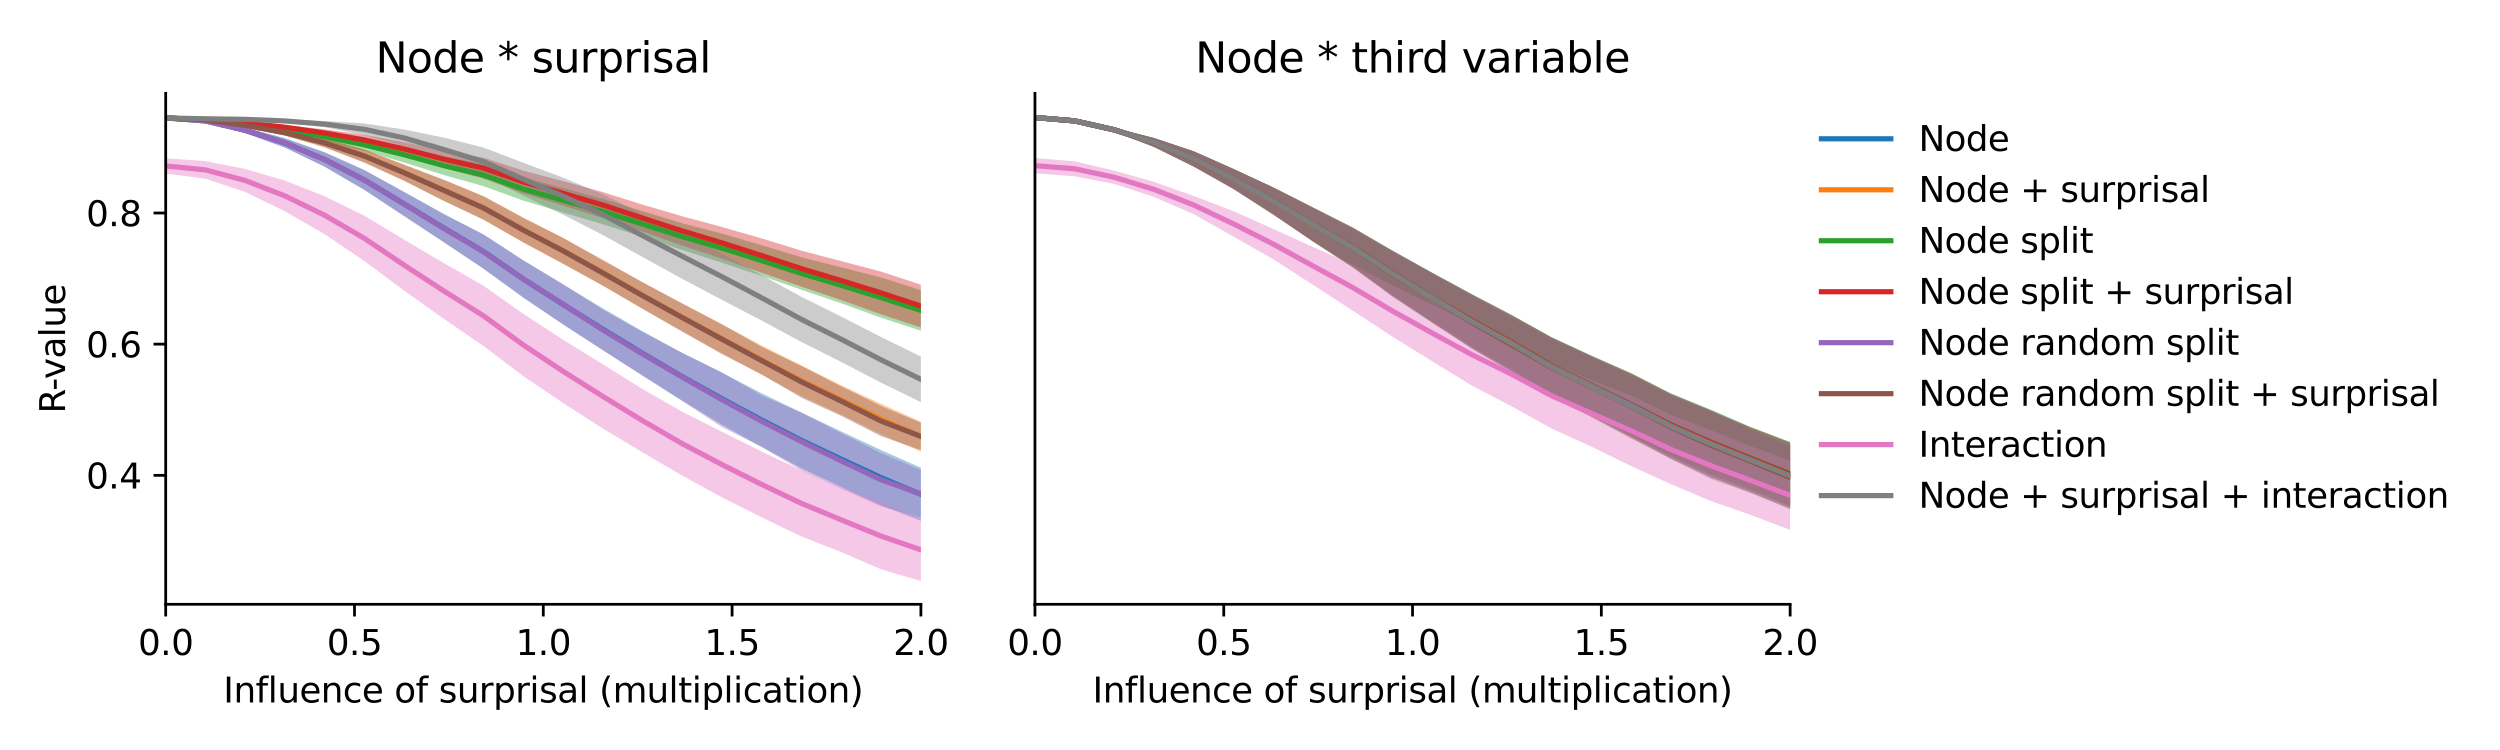 <?xml version="1.0" encoding="utf-8" standalone="no"?>
<!DOCTYPE svg PUBLIC "-//W3C//DTD SVG 1.1//EN"
  "http://www.w3.org/Graphics/SVG/1.1/DTD/svg11.dtd">
<svg xmlns:xlink="http://www.w3.org/1999/xlink" width="720pt" height="216pt" viewBox="0 0 720 216" xmlns="http://www.w3.org/2000/svg" version="1.1">
 <defs>
  <style type="text/css">*{stroke-linejoin: round; stroke-linecap: butt}</style>
 </defs>
 <g id="figure_1">
  <g id="patch_1">
   <path d="M 0 216 
L 720 216 
L 720 0 
L 0 0 
z
" style="fill: #ffffff"/>
  </g>
  <g id="axes_1">
   <g id="patch_2">
    <path d="M 47.72 174.04 
L 265.215 174.04 
L 265.215 26.88 
L 47.72 26.88 
z
" style="fill: #ffffff"/>
   </g>
   <g id="PolyCollection_1">
    <path d="M 47.72 33.684 
L 47.72 34.219 
L 59.167 35.247 
L 70.614 38.297 
L 82.061 42.491 
L 93.508 48.013 
L 104.956 54.704 
L 116.403 62.204 
L 127.85 69.756 
L 139.297 77.44 
L 150.744 85.773 
L 162.191 93.44 
L 173.638 100.86 
L 185.085 108.151 
L 196.532 115.379 
L 207.979 122.36 
L 219.427 128.721 
L 230.874 134.897 
L 242.321 140.252 
L 253.768 145.514 
L 265.215 150.035 
L 265.215 134.705 
L 265.215 134.705 
L 253.768 129.635 
L 242.321 124.287 
L 230.874 118.834 
L 219.427 113.304 
L 207.979 107.383 
L 196.532 101.665 
L 185.085 95.425 
L 173.638 88.816 
L 162.191 81.958 
L 150.744 74.973 
L 139.297 67.53 
L 127.85 61.603 
L 116.403 55.29 
L 104.956 48.989 
L 93.508 43.884 
L 82.061 39.828 
L 70.614 36.746 
L 59.167 34.392 
L 47.72 33.684 
z
" clip-path="url(#p9ca2240d15)" style="fill: #1f77b4; fill-opacity: 0.4"/>
   </g>
   <g id="PolyCollection_2">
    <path d="M 47.72 33.694 
L 47.72 34.226 
L 59.167 34.978 
L 70.614 36.549 
L 82.061 39.02 
L 93.508 42.436 
L 104.956 46.823 
L 116.403 52.075 
L 127.85 57.814 
L 139.297 63.286 
L 150.744 69.913 
L 162.191 75.995 
L 173.638 82.3 
L 185.085 88.879 
L 196.532 95.437 
L 207.979 101.761 
L 219.427 107.971 
L 230.874 114.154 
L 242.321 119.45 
L 253.768 125.148 
L 265.215 130.071 
L 265.215 121.438 
L 265.215 121.438 
L 253.768 116.317 
L 242.321 111.01 
L 230.874 105.28 
L 219.427 99.534 
L 207.979 93.414 
L 196.532 87.435 
L 185.085 81.31 
L 173.638 74.79 
L 162.191 68.531 
L 150.744 62.667 
L 139.297 56.505 
L 127.85 51.828 
L 116.403 47.415 
L 104.956 43.065 
L 93.508 39.894 
L 82.061 37.409 
L 70.614 35.609 
L 59.167 34.106 
L 47.72 33.694 
z
" clip-path="url(#p9ca2240d15)" style="fill: #ff7f0e; fill-opacity: 0.4"/>
   </g>
   <g id="PolyCollection_3">
    <path d="M 47.72 33.701 
L 47.72 34.231 
L 59.167 34.993 
L 70.614 36.29 
L 82.061 38.121 
L 93.508 40.662 
L 104.956 43.479 
L 116.403 46.808 
L 127.85 50.42 
L 139.297 53.64 
L 150.744 57.787 
L 162.191 61.21 
L 173.638 64.605 
L 185.085 68.255 
L 196.532 71.995 
L 207.979 75.685 
L 219.427 79.496 
L 230.874 83.478 
L 242.321 87.362 
L 253.768 91.523 
L 265.215 95.235 
L 265.215 83.58 
L 265.215 83.58 
L 253.768 79.931 
L 242.321 77.021 
L 230.874 74.102 
L 219.427 70.657 
L 207.979 67.278 
L 196.532 64.32 
L 185.085 60.8 
L 173.638 57.284 
L 162.191 54.16 
L 150.744 51.126 
L 139.297 47.223 
L 127.85 45.003 
L 116.403 42.346 
L 104.956 39.972 
L 93.508 38.05 
L 82.061 36.555 
L 70.614 35.228 
L 59.167 34.214 
L 47.72 33.701 
z
" clip-path="url(#p9ca2240d15)" style="fill: #2ca02c; fill-opacity: 0.4"/>
   </g>
   <g id="PolyCollection_4">
    <path d="M 47.72 33.718 
L 47.72 34.233 
L 59.167 34.918 
L 70.614 35.842 
L 82.061 37.288 
L 93.508 39.342 
L 104.956 41.795 
L 116.403 44.916 
L 127.85 48.384 
L 139.297 51.464 
L 150.744 55.697 
L 162.191 59.219 
L 173.638 62.814 
L 185.085 66.718 
L 196.532 70.766 
L 207.979 74.522 
L 219.427 78.581 
L 230.874 82.581 
L 242.321 86.437 
L 253.768 90.536 
L 265.215 94.306 
L 265.215 81.992 
L 265.215 81.992 
L 253.768 78.221 
L 242.321 75.216 
L 230.874 72.214 
L 219.427 68.69 
L 207.979 65.392 
L 196.532 62.306 
L 185.085 58.954 
L 173.638 55.332 
L 162.191 52.164 
L 150.744 49.156 
L 139.297 45.423 
L 127.85 43.327 
L 116.403 40.933 
L 104.956 38.842 
L 93.508 37.262 
L 82.061 36.002 
L 70.614 34.972 
L 59.167 34.087 
L 47.72 33.718 
z
" clip-path="url(#p9ca2240d15)" style="fill: #d62728; fill-opacity: 0.4"/>
   </g>
   <g id="PolyCollection_5">
    <path d="M 47.72 33.693 
L 47.72 34.231 
L 59.167 35.254 
L 70.614 38.317 
L 82.061 42.51 
L 93.508 48.012 
L 104.956 54.688 
L 116.403 62.271 
L 127.85 69.795 
L 139.297 77.392 
L 150.744 85.64 
L 162.191 93.46 
L 173.638 100.872 
L 185.085 108.254 
L 196.532 115.557 
L 207.979 123.023 
L 219.427 128.778 
L 230.874 135.523 
L 242.321 140.74 
L 253.768 145.842 
L 265.215 149.141 
L 265.215 135.338 
L 265.215 135.338 
L 253.768 130.544 
L 242.321 124.789 
L 230.874 118.894 
L 219.427 113.943 
L 207.979 107.264 
L 196.532 101.678 
L 185.085 95.662 
L 173.638 89.198 
L 162.191 81.838 
L 150.744 75.056 
L 139.297 67.605 
L 127.85 61.797 
L 116.403 55.311 
L 104.956 49.015 
L 93.508 43.875 
L 82.061 39.848 
L 70.614 36.788 
L 59.167 34.398 
L 47.72 33.693 
z
" clip-path="url(#p9ca2240d15)" style="fill: #9467bd; fill-opacity: 0.4"/>
   </g>
   <g id="PolyCollection_6">
    <path d="M 47.72 33.704 
L 47.72 34.238 
L 59.167 34.988 
L 70.614 36.574 
L 82.061 39.021 
L 93.508 42.438 
L 104.956 46.826 
L 116.403 52.075 
L 127.85 57.907 
L 139.297 63.292 
L 150.744 69.784 
L 162.191 75.981 
L 173.638 82.27 
L 185.085 89.018 
L 196.532 95.549 
L 207.979 102.043 
L 219.427 107.868 
L 230.874 114.597 
L 242.321 119.812 
L 253.768 125.648 
L 265.215 129.63 
L 265.215 121.76 
L 265.215 121.76 
L 253.768 116.929 
L 242.321 111.298 
L 230.874 105.431 
L 219.427 99.939 
L 207.979 93.43 
L 196.532 87.433 
L 185.085 81.312 
L 173.638 75.022 
L 162.191 68.537 
L 150.744 62.797 
L 139.297 56.573 
L 127.85 51.785 
L 116.403 47.467 
L 104.956 43.106 
L 93.508 39.888 
L 82.061 37.428 
L 70.614 35.64 
L 59.167 34.112 
L 47.72 33.704 
z
" clip-path="url(#p9ca2240d15)" style="fill: #8c564b; fill-opacity: 0.4"/>
   </g>
   <g id="PolyCollection_7">
    <path d="M 47.72 45.607 
L 47.72 49.979 
L 59.167 51.479 
L 70.614 55.291 
L 82.061 60.851 
L 93.508 67.46 
L 104.956 75.19 
L 116.403 83.722 
L 127.85 91.844 
L 139.297 99.674 
L 150.744 108.349 
L 162.191 116.073 
L 173.638 123.423 
L 185.085 130.303 
L 196.532 137.007 
L 207.979 143.278 
L 219.427 149.031 
L 230.874 154.54 
L 242.321 159.012 
L 253.768 163.964 
L 265.215 167.351 
L 265.215 149.36 
L 265.215 149.36 
L 253.768 144.85 
L 242.321 140.462 
L 230.874 135.474 
L 219.427 130.093 
L 207.979 124.383 
L 196.532 118.618 
L 185.085 112.058 
L 173.638 104.937 
L 162.191 97.849 
L 150.744 90.409 
L 139.297 82.327 
L 127.85 75.788 
L 116.403 69.036 
L 104.956 62.128 
L 93.508 56.553 
L 82.061 52.012 
L 70.614 48.672 
L 59.167 46.404 
L 47.72 45.607 
z
" clip-path="url(#p9ca2240d15)" style="fill: #e377c2; fill-opacity: 0.4"/>
   </g>
   <g id="PolyCollection_8">
    <path d="M 47.72 33.706 
L 47.72 34.242 
L 59.167 34.581 
L 70.614 34.646 
L 82.061 35.317 
L 93.508 36.639 
L 104.956 38.959 
L 116.403 42.168 
L 127.85 46.537 
L 139.297 50.649 
L 150.744 56.38 
L 162.191 61.837 
L 173.638 67.69 
L 185.085 74.051 
L 196.532 80.34 
L 207.979 86.396 
L 219.427 92.354 
L 230.874 98.517 
L 242.321 104.275 
L 253.768 110.231 
L 265.215 115.806 
L 265.215 102.695 
L 265.215 102.695 
L 253.768 97.079 
L 242.321 91.202 
L 230.874 85.526 
L 219.427 79.268 
L 207.979 73.065 
L 196.532 67.326 
L 185.085 61.706 
L 173.638 55.971 
L 162.191 51.177 
L 150.744 46.887 
L 139.297 42.521 
L 127.85 39.641 
L 116.403 37.311 
L 104.956 35.559 
L 93.508 34.853 
L 82.061 34.347 
L 70.614 34.098 
L 59.167 33.836 
L 47.72 33.706 
z
" clip-path="url(#p9ca2240d15)" style="fill: #7f7f7f; fill-opacity: 0.4"/>
   </g>
   <g id="matplotlib.axis_1">
    <g id="xtick_1">
     <g id="line2d_1">
      <defs>
       <path id="mb121acb151" d="M 0 0 
L 0 3.5 
" style="stroke: #000000; stroke-width: 0.8"/>
      </defs>
      <g>
       <use xlink:href="#mb121acb151" x="47.72" y="174.04" style="stroke: #000000; stroke-width: 0.8"/>
      </g>
     </g>
     <g id="text_1">
      <!-- 0.0 -->
      <g transform="translate(39.768 188.638)scale(0.1 -0.1)">
       <defs>
        <path id="DejaVuSans-30" d="M 2034 4250 
Q 1547 4250 1301 3770 
Q 1056 3291 1056 2328 
Q 1056 1369 1301 889 
Q 1547 409 2034 409 
Q 2525 409 2770 889 
Q 3016 1369 3016 2328 
Q 3016 3291 2770 3770 
Q 2525 4250 2034 4250 
z
M 2034 4750 
Q 2819 4750 3233 4129 
Q 3647 3509 3647 2328 
Q 3647 1150 3233 529 
Q 2819 -91 2034 -91 
Q 1250 -91 836 529 
Q 422 1150 422 2328 
Q 422 3509 836 4129 
Q 1250 4750 2034 4750 
z
" transform="scale(0.016)"/>
        <path id="DejaVuSans-2e" d="M 684 794 
L 1344 794 
L 1344 0 
L 684 0 
L 684 794 
z
" transform="scale(0.016)"/>
       </defs>
       <use xlink:href="#DejaVuSans-30"/>
       <use xlink:href="#DejaVuSans-2e" x="63.623"/>
       <use xlink:href="#DejaVuSans-30" x="95.41"/>
      </g>
     </g>
    </g>
    <g id="xtick_2">
     <g id="line2d_2">
      <g>
       <use xlink:href="#mb121acb151" x="102.094" y="174.04" style="stroke: #000000; stroke-width: 0.8"/>
      </g>
     </g>
     <g id="text_2">
      <!-- 0.5 -->
      <g transform="translate(94.142 188.638)scale(0.1 -0.1)">
       <defs>
        <path id="DejaVuSans-35" d="M 691 4666 
L 3169 4666 
L 3169 4134 
L 1269 4134 
L 1269 2991 
Q 1406 3038 1543 3061 
Q 1681 3084 1819 3084 
Q 2600 3084 3056 2656 
Q 3513 2228 3513 1497 
Q 3513 744 3044 326 
Q 2575 -91 1722 -91 
Q 1428 -91 1123 -41 
Q 819 9 494 109 
L 494 744 
Q 775 591 1075 516 
Q 1375 441 1709 441 
Q 2250 441 2565 725 
Q 2881 1009 2881 1497 
Q 2881 1984 2565 2268 
Q 2250 2553 1709 2553 
Q 1456 2553 1204 2497 
Q 953 2441 691 2322 
L 691 4666 
z
" transform="scale(0.016)"/>
       </defs>
       <use xlink:href="#DejaVuSans-30"/>
       <use xlink:href="#DejaVuSans-2e" x="63.623"/>
       <use xlink:href="#DejaVuSans-35" x="95.41"/>
      </g>
     </g>
    </g>
    <g id="xtick_3">
     <g id="line2d_3">
      <g>
       <use xlink:href="#mb121acb151" x="156.468" y="174.04" style="stroke: #000000; stroke-width: 0.8"/>
      </g>
     </g>
     <g id="text_3">
      <!-- 1.0 -->
      <g transform="translate(148.516 188.638)scale(0.1 -0.1)">
       <defs>
        <path id="DejaVuSans-31" d="M 794 531 
L 1825 531 
L 1825 4091 
L 703 3866 
L 703 4441 
L 1819 4666 
L 2450 4666 
L 2450 531 
L 3481 531 
L 3481 0 
L 794 0 
L 794 531 
z
" transform="scale(0.016)"/>
       </defs>
       <use xlink:href="#DejaVuSans-31"/>
       <use xlink:href="#DejaVuSans-2e" x="63.623"/>
       <use xlink:href="#DejaVuSans-30" x="95.41"/>
      </g>
     </g>
    </g>
    <g id="xtick_4">
     <g id="line2d_4">
      <g>
       <use xlink:href="#mb121acb151" x="210.841" y="174.04" style="stroke: #000000; stroke-width: 0.8"/>
      </g>
     </g>
     <g id="text_4">
      <!-- 1.5 -->
      <g transform="translate(202.89 188.638)scale(0.1 -0.1)">
       <use xlink:href="#DejaVuSans-31"/>
       <use xlink:href="#DejaVuSans-2e" x="63.623"/>
       <use xlink:href="#DejaVuSans-35" x="95.41"/>
      </g>
     </g>
    </g>
    <g id="xtick_5">
     <g id="line2d_5">
      <g>
       <use xlink:href="#mb121acb151" x="265.215" y="174.04" style="stroke: #000000; stroke-width: 0.8"/>
      </g>
     </g>
     <g id="text_5">
      <!-- 2.0 -->
      <g transform="translate(257.263 188.638)scale(0.1 -0.1)">
       <defs>
        <path id="DejaVuSans-32" d="M 1228 531 
L 3431 531 
L 3431 0 
L 469 0 
L 469 531 
Q 828 903 1448 1529 
Q 2069 2156 2228 2338 
Q 2531 2678 2651 2914 
Q 2772 3150 2772 3378 
Q 2772 3750 2511 3984 
Q 2250 4219 1831 4219 
Q 1534 4219 1204 4116 
Q 875 4013 500 3803 
L 500 4441 
Q 881 4594 1212 4672 
Q 1544 4750 1819 4750 
Q 2544 4750 2975 4387 
Q 3406 4025 3406 3419 
Q 3406 3131 3298 2873 
Q 3191 2616 2906 2266 
Q 2828 2175 2409 1742 
Q 1991 1309 1228 531 
z
" transform="scale(0.016)"/>
       </defs>
       <use xlink:href="#DejaVuSans-32"/>
       <use xlink:href="#DejaVuSans-2e" x="63.623"/>
       <use xlink:href="#DejaVuSans-30" x="95.41"/>
      </g>
     </g>
    </g>
    <g id="text_6">
     <!-- Influence of surprisal (multiplication) -->
     <g transform="translate(64.321 202.317)scale(0.1 -0.1)">
      <defs>
       <path id="DejaVuSans-49" d="M 628 4666 
L 1259 4666 
L 1259 0 
L 628 0 
L 628 4666 
z
" transform="scale(0.016)"/>
       <path id="DejaVuSans-6e" d="M 3513 2113 
L 3513 0 
L 2938 0 
L 2938 2094 
Q 2938 2591 2744 2837 
Q 2550 3084 2163 3084 
Q 1697 3084 1428 2787 
Q 1159 2491 1159 1978 
L 1159 0 
L 581 0 
L 581 3500 
L 1159 3500 
L 1159 2956 
Q 1366 3272 1645 3428 
Q 1925 3584 2291 3584 
Q 2894 3584 3203 3211 
Q 3513 2838 3513 2113 
z
" transform="scale(0.016)"/>
       <path id="DejaVuSans-66" d="M 2375 4863 
L 2375 4384 
L 1825 4384 
Q 1516 4384 1395 4259 
Q 1275 4134 1275 3809 
L 1275 3500 
L 2222 3500 
L 2222 3053 
L 1275 3053 
L 1275 0 
L 697 0 
L 697 3053 
L 147 3053 
L 147 3500 
L 697 3500 
L 697 3744 
Q 697 4328 969 4595 
Q 1241 4863 1831 4863 
L 2375 4863 
z
" transform="scale(0.016)"/>
       <path id="DejaVuSans-6c" d="M 603 4863 
L 1178 4863 
L 1178 0 
L 603 0 
L 603 4863 
z
" transform="scale(0.016)"/>
       <path id="DejaVuSans-75" d="M 544 1381 
L 544 3500 
L 1119 3500 
L 1119 1403 
Q 1119 906 1312 657 
Q 1506 409 1894 409 
Q 2359 409 2629 706 
Q 2900 1003 2900 1516 
L 2900 3500 
L 3475 3500 
L 3475 0 
L 2900 0 
L 2900 538 
Q 2691 219 2414 64 
Q 2138 -91 1772 -91 
Q 1169 -91 856 284 
Q 544 659 544 1381 
z
M 1991 3584 
L 1991 3584 
z
" transform="scale(0.016)"/>
       <path id="DejaVuSans-65" d="M 3597 1894 
L 3597 1613 
L 953 1613 
Q 991 1019 1311 708 
Q 1631 397 2203 397 
Q 2534 397 2845 478 
Q 3156 559 3463 722 
L 3463 178 
Q 3153 47 2828 -22 
Q 2503 -91 2169 -91 
Q 1331 -91 842 396 
Q 353 884 353 1716 
Q 353 2575 817 3079 
Q 1281 3584 2069 3584 
Q 2775 3584 3186 3129 
Q 3597 2675 3597 1894 
z
M 3022 2063 
Q 3016 2534 2758 2815 
Q 2500 3097 2075 3097 
Q 1594 3097 1305 2825 
Q 1016 2553 972 2059 
L 3022 2063 
z
" transform="scale(0.016)"/>
       <path id="DejaVuSans-63" d="M 3122 3366 
L 3122 2828 
Q 2878 2963 2633 3030 
Q 2388 3097 2138 3097 
Q 1578 3097 1268 2742 
Q 959 2388 959 1747 
Q 959 1106 1268 751 
Q 1578 397 2138 397 
Q 2388 397 2633 464 
Q 2878 531 3122 666 
L 3122 134 
Q 2881 22 2623 -34 
Q 2366 -91 2075 -91 
Q 1284 -91 818 406 
Q 353 903 353 1747 
Q 353 2603 823 3093 
Q 1294 3584 2113 3584 
Q 2378 3584 2631 3529 
Q 2884 3475 3122 3366 
z
" transform="scale(0.016)"/>
       <path id="DejaVuSans-20" transform="scale(0.016)"/>
       <path id="DejaVuSans-6f" d="M 1959 3097 
Q 1497 3097 1228 2736 
Q 959 2375 959 1747 
Q 959 1119 1226 758 
Q 1494 397 1959 397 
Q 2419 397 2687 759 
Q 2956 1122 2956 1747 
Q 2956 2369 2687 2733 
Q 2419 3097 1959 3097 
z
M 1959 3584 
Q 2709 3584 3137 3096 
Q 3566 2609 3566 1747 
Q 3566 888 3137 398 
Q 2709 -91 1959 -91 
Q 1206 -91 779 398 
Q 353 888 353 1747 
Q 353 2609 779 3096 
Q 1206 3584 1959 3584 
z
" transform="scale(0.016)"/>
       <path id="DejaVuSans-73" d="M 2834 3397 
L 2834 2853 
Q 2591 2978 2328 3040 
Q 2066 3103 1784 3103 
Q 1356 3103 1142 2972 
Q 928 2841 928 2578 
Q 928 2378 1081 2264 
Q 1234 2150 1697 2047 
L 1894 2003 
Q 2506 1872 2764 1633 
Q 3022 1394 3022 966 
Q 3022 478 2636 193 
Q 2250 -91 1575 -91 
Q 1294 -91 989 -36 
Q 684 19 347 128 
L 347 722 
Q 666 556 975 473 
Q 1284 391 1588 391 
Q 1994 391 2212 530 
Q 2431 669 2431 922 
Q 2431 1156 2273 1281 
Q 2116 1406 1581 1522 
L 1381 1569 
Q 847 1681 609 1914 
Q 372 2147 372 2553 
Q 372 3047 722 3315 
Q 1072 3584 1716 3584 
Q 2034 3584 2315 3537 
Q 2597 3491 2834 3397 
z
" transform="scale(0.016)"/>
       <path id="DejaVuSans-72" d="M 2631 2963 
Q 2534 3019 2420 3045 
Q 2306 3072 2169 3072 
Q 1681 3072 1420 2755 
Q 1159 2438 1159 1844 
L 1159 0 
L 581 0 
L 581 3500 
L 1159 3500 
L 1159 2956 
Q 1341 3275 1631 3429 
Q 1922 3584 2338 3584 
Q 2397 3584 2469 3576 
Q 2541 3569 2628 3553 
L 2631 2963 
z
" transform="scale(0.016)"/>
       <path id="DejaVuSans-70" d="M 1159 525 
L 1159 -1331 
L 581 -1331 
L 581 3500 
L 1159 3500 
L 1159 2969 
Q 1341 3281 1617 3432 
Q 1894 3584 2278 3584 
Q 2916 3584 3314 3078 
Q 3713 2572 3713 1747 
Q 3713 922 3314 415 
Q 2916 -91 2278 -91 
Q 1894 -91 1617 61 
Q 1341 213 1159 525 
z
M 3116 1747 
Q 3116 2381 2855 2742 
Q 2594 3103 2138 3103 
Q 1681 3103 1420 2742 
Q 1159 2381 1159 1747 
Q 1159 1113 1420 752 
Q 1681 391 2138 391 
Q 2594 391 2855 752 
Q 3116 1113 3116 1747 
z
" transform="scale(0.016)"/>
       <path id="DejaVuSans-69" d="M 603 3500 
L 1178 3500 
L 1178 0 
L 603 0 
L 603 3500 
z
M 603 4863 
L 1178 4863 
L 1178 4134 
L 603 4134 
L 603 4863 
z
" transform="scale(0.016)"/>
       <path id="DejaVuSans-61" d="M 2194 1759 
Q 1497 1759 1228 1600 
Q 959 1441 959 1056 
Q 959 750 1161 570 
Q 1363 391 1709 391 
Q 2188 391 2477 730 
Q 2766 1069 2766 1631 
L 2766 1759 
L 2194 1759 
z
M 3341 1997 
L 3341 0 
L 2766 0 
L 2766 531 
Q 2569 213 2275 61 
Q 1981 -91 1556 -91 
Q 1019 -91 701 211 
Q 384 513 384 1019 
Q 384 1609 779 1909 
Q 1175 2209 1959 2209 
L 2766 2209 
L 2766 2266 
Q 2766 2663 2505 2880 
Q 2244 3097 1772 3097 
Q 1472 3097 1187 3025 
Q 903 2953 641 2809 
L 641 3341 
Q 956 3463 1253 3523 
Q 1550 3584 1831 3584 
Q 2591 3584 2966 3190 
Q 3341 2797 3341 1997 
z
" transform="scale(0.016)"/>
       <path id="DejaVuSans-28" d="M 1984 4856 
Q 1566 4138 1362 3434 
Q 1159 2731 1159 2009 
Q 1159 1288 1364 580 
Q 1569 -128 1984 -844 
L 1484 -844 
Q 1016 -109 783 600 
Q 550 1309 550 2009 
Q 550 2706 781 3412 
Q 1013 4119 1484 4856 
L 1984 4856 
z
" transform="scale(0.016)"/>
       <path id="DejaVuSans-6d" d="M 3328 2828 
Q 3544 3216 3844 3400 
Q 4144 3584 4550 3584 
Q 5097 3584 5394 3201 
Q 5691 2819 5691 2113 
L 5691 0 
L 5113 0 
L 5113 2094 
Q 5113 2597 4934 2840 
Q 4756 3084 4391 3084 
Q 3944 3084 3684 2787 
Q 3425 2491 3425 1978 
L 3425 0 
L 2847 0 
L 2847 2094 
Q 2847 2600 2669 2842 
Q 2491 3084 2119 3084 
Q 1678 3084 1418 2786 
Q 1159 2488 1159 1978 
L 1159 0 
L 581 0 
L 581 3500 
L 1159 3500 
L 1159 2956 
Q 1356 3278 1631 3431 
Q 1906 3584 2284 3584 
Q 2666 3584 2933 3390 
Q 3200 3197 3328 2828 
z
" transform="scale(0.016)"/>
       <path id="DejaVuSans-74" d="M 1172 4494 
L 1172 3500 
L 2356 3500 
L 2356 3053 
L 1172 3053 
L 1172 1153 
Q 1172 725 1289 603 
Q 1406 481 1766 481 
L 2356 481 
L 2356 0 
L 1766 0 
Q 1100 0 847 248 
Q 594 497 594 1153 
L 594 3053 
L 172 3053 
L 172 3500 
L 594 3500 
L 594 4494 
L 1172 4494 
z
" transform="scale(0.016)"/>
       <path id="DejaVuSans-29" d="M 513 4856 
L 1013 4856 
Q 1481 4119 1714 3412 
Q 1947 2706 1947 2009 
Q 1947 1309 1714 600 
Q 1481 -109 1013 -844 
L 513 -844 
Q 928 -128 1133 580 
Q 1338 1288 1338 2009 
Q 1338 2731 1133 3434 
Q 928 4138 513 4856 
z
" transform="scale(0.016)"/>
      </defs>
      <use xlink:href="#DejaVuSans-49"/>
      <use xlink:href="#DejaVuSans-6e" x="29.492"/>
      <use xlink:href="#DejaVuSans-66" x="92.871"/>
      <use xlink:href="#DejaVuSans-6c" x="128.076"/>
      <use xlink:href="#DejaVuSans-75" x="155.859"/>
      <use xlink:href="#DejaVuSans-65" x="219.238"/>
      <use xlink:href="#DejaVuSans-6e" x="280.762"/>
      <use xlink:href="#DejaVuSans-63" x="344.141"/>
      <use xlink:href="#DejaVuSans-65" x="399.121"/>
      <use xlink:href="#DejaVuSans-20" x="460.645"/>
      <use xlink:href="#DejaVuSans-6f" x="492.432"/>
      <use xlink:href="#DejaVuSans-66" x="553.613"/>
      <use xlink:href="#DejaVuSans-20" x="588.818"/>
      <use xlink:href="#DejaVuSans-73" x="620.605"/>
      <use xlink:href="#DejaVuSans-75" x="672.705"/>
      <use xlink:href="#DejaVuSans-72" x="736.084"/>
      <use xlink:href="#DejaVuSans-70" x="777.197"/>
      <use xlink:href="#DejaVuSans-72" x="840.674"/>
      <use xlink:href="#DejaVuSans-69" x="881.787"/>
      <use xlink:href="#DejaVuSans-73" x="909.57"/>
      <use xlink:href="#DejaVuSans-61" x="961.67"/>
      <use xlink:href="#DejaVuSans-6c" x="1022.949"/>
      <use xlink:href="#DejaVuSans-20" x="1050.732"/>
      <use xlink:href="#DejaVuSans-28" x="1082.52"/>
      <use xlink:href="#DejaVuSans-6d" x="1121.533"/>
      <use xlink:href="#DejaVuSans-75" x="1218.945"/>
      <use xlink:href="#DejaVuSans-6c" x="1282.324"/>
      <use xlink:href="#DejaVuSans-74" x="1310.107"/>
      <use xlink:href="#DejaVuSans-69" x="1349.316"/>
      <use xlink:href="#DejaVuSans-70" x="1377.1"/>
      <use xlink:href="#DejaVuSans-6c" x="1440.576"/>
      <use xlink:href="#DejaVuSans-69" x="1468.359"/>
      <use xlink:href="#DejaVuSans-63" x="1496.143"/>
      <use xlink:href="#DejaVuSans-61" x="1551.123"/>
      <use xlink:href="#DejaVuSans-74" x="1612.402"/>
      <use xlink:href="#DejaVuSans-69" x="1651.611"/>
      <use xlink:href="#DejaVuSans-6f" x="1679.395"/>
      <use xlink:href="#DejaVuSans-6e" x="1740.576"/>
      <use xlink:href="#DejaVuSans-29" x="1803.955"/>
     </g>
    </g>
   </g>
   <g id="matplotlib.axis_2">
    <g id="ytick_1">
     <g id="line2d_6">
      <defs>
       <path id="m52f02b6a2d" d="M 0 0 
L -3.5 0 
" style="stroke: #000000; stroke-width: 0.8"/>
      </defs>
      <g>
       <use xlink:href="#m52f02b6a2d" x="47.72" y="136.892" style="stroke: #000000; stroke-width: 0.8"/>
      </g>
     </g>
     <g id="text_7">
      <!-- 0.4 -->
      <g transform="translate(24.817 140.692)scale(0.1 -0.1)">
       <defs>
        <path id="DejaVuSans-34" d="M 2419 4116 
L 825 1625 
L 2419 1625 
L 2419 4116 
z
M 2253 4666 
L 3047 4666 
L 3047 1625 
L 3713 1625 
L 3713 1100 
L 3047 1100 
L 3047 0 
L 2419 0 
L 2419 1100 
L 313 1100 
L 313 1709 
L 2253 4666 
z
" transform="scale(0.016)"/>
       </defs>
       <use xlink:href="#DejaVuSans-30"/>
       <use xlink:href="#DejaVuSans-2e" x="63.623"/>
       <use xlink:href="#DejaVuSans-34" x="95.41"/>
      </g>
     </g>
    </g>
    <g id="ytick_2">
     <g id="line2d_7">
      <g>
       <use xlink:href="#m52f02b6a2d" x="47.72" y="99.116" style="stroke: #000000; stroke-width: 0.8"/>
      </g>
     </g>
     <g id="text_8">
      <!-- 0.6 -->
      <g transform="translate(24.817 102.915)scale(0.1 -0.1)">
       <defs>
        <path id="DejaVuSans-36" d="M 2113 2584 
Q 1688 2584 1439 2293 
Q 1191 2003 1191 1497 
Q 1191 994 1439 701 
Q 1688 409 2113 409 
Q 2538 409 2786 701 
Q 3034 994 3034 1497 
Q 3034 2003 2786 2293 
Q 2538 2584 2113 2584 
z
M 3366 4563 
L 3366 3988 
Q 3128 4100 2886 4159 
Q 2644 4219 2406 4219 
Q 1781 4219 1451 3797 
Q 1122 3375 1075 2522 
Q 1259 2794 1537 2939 
Q 1816 3084 2150 3084 
Q 2853 3084 3261 2657 
Q 3669 2231 3669 1497 
Q 3669 778 3244 343 
Q 2819 -91 2113 -91 
Q 1303 -91 875 529 
Q 447 1150 447 2328 
Q 447 3434 972 4092 
Q 1497 4750 2381 4750 
Q 2619 4750 2861 4703 
Q 3103 4656 3366 4563 
z
" transform="scale(0.016)"/>
       </defs>
       <use xlink:href="#DejaVuSans-30"/>
       <use xlink:href="#DejaVuSans-2e" x="63.623"/>
       <use xlink:href="#DejaVuSans-36" x="95.41"/>
      </g>
     </g>
    </g>
    <g id="ytick_3">
     <g id="line2d_8">
      <g>
       <use xlink:href="#m52f02b6a2d" x="47.72" y="61.339" style="stroke: #000000; stroke-width: 0.8"/>
      </g>
     </g>
     <g id="text_9">
      <!-- 0.8 -->
      <g transform="translate(24.817 65.138)scale(0.1 -0.1)">
       <defs>
        <path id="DejaVuSans-38" d="M 2034 2216 
Q 1584 2216 1326 1975 
Q 1069 1734 1069 1313 
Q 1069 891 1326 650 
Q 1584 409 2034 409 
Q 2484 409 2743 651 
Q 3003 894 3003 1313 
Q 3003 1734 2745 1975 
Q 2488 2216 2034 2216 
z
M 1403 2484 
Q 997 2584 770 2862 
Q 544 3141 544 3541 
Q 544 4100 942 4425 
Q 1341 4750 2034 4750 
Q 2731 4750 3128 4425 
Q 3525 4100 3525 3541 
Q 3525 3141 3298 2862 
Q 3072 2584 2669 2484 
Q 3125 2378 3379 2068 
Q 3634 1759 3634 1313 
Q 3634 634 3220 271 
Q 2806 -91 2034 -91 
Q 1263 -91 848 271 
Q 434 634 434 1313 
Q 434 1759 690 2068 
Q 947 2378 1403 2484 
z
M 1172 3481 
Q 1172 3119 1398 2916 
Q 1625 2713 2034 2713 
Q 2441 2713 2670 2916 
Q 2900 3119 2900 3481 
Q 2900 3844 2670 4047 
Q 2441 4250 2034 4250 
Q 1625 4250 1398 4047 
Q 1172 3844 1172 3481 
z
" transform="scale(0.016)"/>
       </defs>
       <use xlink:href="#DejaVuSans-30"/>
       <use xlink:href="#DejaVuSans-2e" x="63.623"/>
       <use xlink:href="#DejaVuSans-38" x="95.41"/>
      </g>
     </g>
    </g>
    <g id="text_10">
     <!-- R-value -->
     <g transform="translate(18.737 119.065)rotate(-90)scale(0.1 -0.1)">
      <defs>
       <path id="DejaVuSans-52" d="M 2841 2188 
Q 3044 2119 3236 1894 
Q 3428 1669 3622 1275 
L 4263 0 
L 3584 0 
L 2988 1197 
Q 2756 1666 2539 1819 
Q 2322 1972 1947 1972 
L 1259 1972 
L 1259 0 
L 628 0 
L 628 4666 
L 2053 4666 
Q 2853 4666 3247 4331 
Q 3641 3997 3641 3322 
Q 3641 2881 3436 2590 
Q 3231 2300 2841 2188 
z
M 1259 4147 
L 1259 2491 
L 2053 2491 
Q 2509 2491 2742 2702 
Q 2975 2913 2975 3322 
Q 2975 3731 2742 3939 
Q 2509 4147 2053 4147 
L 1259 4147 
z
" transform="scale(0.016)"/>
       <path id="DejaVuSans-2d" d="M 313 2009 
L 1997 2009 
L 1997 1497 
L 313 1497 
L 313 2009 
z
" transform="scale(0.016)"/>
       <path id="DejaVuSans-76" d="M 191 3500 
L 800 3500 
L 1894 563 
L 2988 3500 
L 3597 3500 
L 2284 0 
L 1503 0 
L 191 3500 
z
" transform="scale(0.016)"/>
      </defs>
      <use xlink:href="#DejaVuSans-52"/>
      <use xlink:href="#DejaVuSans-2d" x="65.482"/>
      <use xlink:href="#DejaVuSans-76" x="98.941"/>
      <use xlink:href="#DejaVuSans-61" x="158.121"/>
      <use xlink:href="#DejaVuSans-6c" x="219.4"/>
      <use xlink:href="#DejaVuSans-75" x="247.184"/>
      <use xlink:href="#DejaVuSans-65" x="310.562"/>
     </g>
    </g>
   </g>
   <g id="line2d_9">
    <path d="M 47.72 33.952 
L 59.167 34.819 
L 70.614 37.521 
L 82.061 41.159 
L 93.508 45.948 
L 104.956 51.846 
L 116.403 58.747 
L 127.85 65.68 
L 139.297 72.485 
L 150.744 80.373 
L 162.191 87.699 
L 173.638 94.838 
L 185.085 101.788 
L 196.532 108.522 
L 207.979 114.871 
L 219.427 121.012 
L 230.874 126.866 
L 242.321 132.269 
L 253.768 137.574 
L 265.215 142.37 
" clip-path="url(#p9ca2240d15)" style="fill: none; stroke: #1f77b4; stroke-width: 1.5; stroke-linecap: square"/>
   </g>
   <g id="line2d_10">
    <path d="M 47.72 33.96 
L 59.167 34.542 
L 70.614 36.079 
L 82.061 38.215 
L 93.508 41.165 
L 104.956 44.944 
L 116.403 49.745 
L 127.85 54.821 
L 139.297 59.895 
L 150.744 66.29 
L 162.191 72.263 
L 173.638 78.545 
L 185.085 85.094 
L 196.532 91.436 
L 207.979 97.588 
L 219.427 103.753 
L 230.874 109.717 
L 242.321 115.23 
L 253.768 120.732 
L 265.215 125.755 
" clip-path="url(#p9ca2240d15)" style="fill: none; stroke: #ff7f0e; stroke-width: 1.5; stroke-linecap: square"/>
   </g>
   <g id="line2d_11">
    <path d="M 47.72 33.966 
L 59.167 34.603 
L 70.614 35.759 
L 82.061 37.338 
L 93.508 39.356 
L 104.956 41.726 
L 116.403 44.577 
L 127.85 47.712 
L 139.297 50.432 
L 150.744 54.457 
L 162.191 57.685 
L 173.638 60.945 
L 185.085 64.528 
L 196.532 68.157 
L 207.979 71.481 
L 219.427 75.077 
L 230.874 78.79 
L 242.321 82.192 
L 253.768 85.727 
L 265.215 89.408 
" clip-path="url(#p9ca2240d15)" style="fill: none; stroke: #2ca02c; stroke-width: 1.5; stroke-linecap: square"/>
   </g>
   <g id="line2d_12">
    <path d="M 47.72 33.975 
L 59.167 34.503 
L 70.614 35.407 
L 82.061 36.645 
L 93.508 38.302 
L 104.956 40.318 
L 116.403 42.924 
L 127.85 45.855 
L 139.297 48.444 
L 150.744 52.426 
L 162.191 55.692 
L 173.638 59.073 
L 185.085 62.836 
L 196.532 66.536 
L 207.979 69.957 
L 219.427 73.636 
L 230.874 77.398 
L 242.321 80.826 
L 253.768 84.379 
L 265.215 88.149 
" clip-path="url(#p9ca2240d15)" style="fill: none; stroke: #d62728; stroke-width: 1.5; stroke-linecap: square"/>
   </g>
   <g id="line2d_13">
    <path d="M 47.72 33.962 
L 59.167 34.826 
L 70.614 37.552 
L 82.061 41.179 
L 93.508 45.943 
L 104.956 51.851 
L 116.403 58.791 
L 127.85 65.796 
L 139.297 72.498 
L 150.744 80.348 
L 162.191 87.649 
L 173.638 95.035 
L 185.085 101.958 
L 196.532 108.618 
L 207.979 115.143 
L 219.427 121.36 
L 230.874 127.209 
L 242.321 132.765 
L 253.768 138.193 
L 265.215 142.239 
" clip-path="url(#p9ca2240d15)" style="fill: none; stroke: #9467bd; stroke-width: 1.5; stroke-linecap: square"/>
   </g>
   <g id="line2d_14">
    <path d="M 47.72 33.971 
L 59.167 34.55 
L 70.614 36.107 
L 82.061 38.224 
L 93.508 41.163 
L 104.956 44.966 
L 116.403 49.771 
L 127.85 54.846 
L 139.297 59.933 
L 150.744 66.291 
L 162.191 72.259 
L 173.638 78.646 
L 185.085 85.165 
L 196.532 91.491 
L 207.979 97.736 
L 219.427 103.904 
L 230.874 110.014 
L 242.321 115.555 
L 253.768 121.289 
L 265.215 125.695 
" clip-path="url(#p9ca2240d15)" style="fill: none; stroke: #8c564b; stroke-width: 1.5; stroke-linecap: square"/>
   </g>
   <g id="line2d_15">
    <path d="M 47.72 47.793 
L 59.167 48.941 
L 70.614 51.982 
L 82.061 56.432 
L 93.508 62.006 
L 104.956 68.659 
L 116.403 76.379 
L 127.85 83.816 
L 139.297 91.001 
L 150.744 99.379 
L 162.191 106.961 
L 173.638 114.18 
L 185.085 121.181 
L 196.532 127.812 
L 207.979 133.831 
L 219.427 139.562 
L 230.874 145.007 
L 242.321 149.737 
L 253.768 154.407 
L 265.215 158.356 
" clip-path="url(#p9ca2240d15)" style="fill: none; stroke: #e377c2; stroke-width: 1.5; stroke-linecap: square"/>
   </g>
   <g id="line2d_16">
    <path d="M 47.72 33.974 
L 59.167 34.208 
L 70.614 34.372 
L 82.061 34.832 
L 93.508 35.746 
L 104.956 37.259 
L 116.403 39.739 
L 127.85 43.089 
L 139.297 46.585 
L 150.744 51.633 
L 162.191 56.507 
L 173.638 61.83 
L 185.085 67.878 
L 196.532 73.833 
L 207.979 79.731 
L 219.427 85.811 
L 230.874 92.021 
L 242.321 97.739 
L 253.768 103.655 
L 265.215 109.25 
" clip-path="url(#p9ca2240d15)" style="fill: none; stroke: #7f7f7f; stroke-width: 1.5; stroke-linecap: square"/>
   </g>
   <g id="patch_3">
    <path d="M 47.72 174.04 
L 47.72 26.88 
" style="fill: none; stroke: #000000; stroke-width: 0.8; stroke-linejoin: miter; stroke-linecap: square"/>
   </g>
   <g id="patch_4">
    <path d="M 47.72 174.04 
L 265.215 174.04 
" style="fill: none; stroke: #000000; stroke-width: 0.8; stroke-linejoin: miter; stroke-linecap: square"/>
   </g>
   <g id="text_11">
    <!-- Node * surprisal -->
    <g transform="translate(108.186 20.88)scale(0.12 -0.12)">
     <defs>
      <path id="DejaVuSans-4e" d="M 628 4666 
L 1478 4666 
L 3547 763 
L 3547 4666 
L 4159 4666 
L 4159 0 
L 3309 0 
L 1241 3903 
L 1241 0 
L 628 0 
L 628 4666 
z
" transform="scale(0.016)"/>
      <path id="DejaVuSans-64" d="M 2906 2969 
L 2906 4863 
L 3481 4863 
L 3481 0 
L 2906 0 
L 2906 525 
Q 2725 213 2448 61 
Q 2172 -91 1784 -91 
Q 1150 -91 751 415 
Q 353 922 353 1747 
Q 353 2572 751 3078 
Q 1150 3584 1784 3584 
Q 2172 3584 2448 3432 
Q 2725 3281 2906 2969 
z
M 947 1747 
Q 947 1113 1208 752 
Q 1469 391 1925 391 
Q 2381 391 2643 752 
Q 2906 1113 2906 1747 
Q 2906 2381 2643 2742 
Q 2381 3103 1925 3103 
Q 1469 3103 1208 2742 
Q 947 2381 947 1747 
z
" transform="scale(0.016)"/>
      <path id="DejaVuSans-2a" d="M 3009 3897 
L 1888 3291 
L 3009 2681 
L 2828 2375 
L 1778 3009 
L 1778 1831 
L 1422 1831 
L 1422 3009 
L 372 2375 
L 191 2681 
L 1313 3291 
L 191 3897 
L 372 4206 
L 1422 3572 
L 1422 4750 
L 1778 4750 
L 1778 3572 
L 2828 4206 
L 3009 3897 
z
" transform="scale(0.016)"/>
     </defs>
     <use xlink:href="#DejaVuSans-4e"/>
     <use xlink:href="#DejaVuSans-6f" x="74.805"/>
     <use xlink:href="#DejaVuSans-64" x="135.986"/>
     <use xlink:href="#DejaVuSans-65" x="199.463"/>
     <use xlink:href="#DejaVuSans-20" x="260.986"/>
     <use xlink:href="#DejaVuSans-2a" x="292.773"/>
     <use xlink:href="#DejaVuSans-20" x="342.773"/>
     <use xlink:href="#DejaVuSans-73" x="374.561"/>
     <use xlink:href="#DejaVuSans-75" x="426.66"/>
     <use xlink:href="#DejaVuSans-72" x="490.039"/>
     <use xlink:href="#DejaVuSans-70" x="531.152"/>
     <use xlink:href="#DejaVuSans-72" x="594.629"/>
     <use xlink:href="#DejaVuSans-69" x="635.742"/>
     <use xlink:href="#DejaVuSans-73" x="663.525"/>
     <use xlink:href="#DejaVuSans-61" x="715.625"/>
     <use xlink:href="#DejaVuSans-6c" x="776.904"/>
    </g>
   </g>
  </g>
  <g id="axes_2">
   <g id="patch_5">
    <path d="M 298.065 174.04 
L 515.56 174.04 
L 515.56 26.88 
L 298.065 26.88 
z
" style="fill: #ffffff"/>
   </g>
   <g id="PolyCollection_9">
    <path d="M 298.065 33.569 
L 298.065 34.112 
L 309.512 35.144 
L 320.959 37.91 
L 332.406 42.287 
L 343.853 47.901 
L 355.301 54.38 
L 366.748 61.696 
L 378.195 69.523 
L 389.642 76.9 
L 401.089 85.133 
L 412.536 92.765 
L 423.983 100.018 
L 435.43 106.691 
L 446.877 113.763 
L 458.324 119.645 
L 469.772 125.778 
L 481.219 131.493 
L 492.666 136.699 
L 504.113 141.033 
L 515.56 145.757 
L 515.56 127.374 
L 515.56 127.374 
L 504.113 123.055 
L 492.666 118.086 
L 481.219 113.373 
L 469.772 107.538 
L 458.324 102.493 
L 446.877 97.185 
L 435.43 90.791 
L 423.983 84.82 
L 412.536 78.618 
L 401.089 72.231 
L 389.642 65.593 
L 378.195 59.789 
L 366.748 54.026 
L 355.301 48.691 
L 343.853 43.605 
L 332.406 39.761 
L 320.959 36.868 
L 309.512 34.461 
L 298.065 33.569 
z
" clip-path="url(#pb98558b9fc)" style="fill: #1f77b4; fill-opacity: 0.4"/>
   </g>
   <g id="PolyCollection_10">
    <path d="M 298.065 33.583 
L 298.065 34.122 
L 309.512 35.157 
L 320.959 37.938 
L 332.406 42.328 
L 343.853 47.963 
L 355.301 54.457 
L 366.748 61.79 
L 378.195 69.631 
L 389.642 77.031 
L 401.089 85.302 
L 412.536 92.973 
L 423.983 100.217 
L 435.43 106.925 
L 446.877 114.071 
L 458.324 120.031 
L 469.772 126.193 
L 481.219 131.974 
L 492.666 137.197 
L 504.113 141.622 
L 515.56 146.335 
L 515.56 127.538 
L 515.56 127.538 
L 504.113 123.14 
L 492.666 118.274 
L 481.219 113.56 
L 469.772 107.728 
L 458.324 102.673 
L 446.877 97.392 
L 435.43 91.024 
L 423.983 85.067 
L 412.536 78.787 
L 401.089 72.404 
L 389.642 65.731 
L 378.195 59.911 
L 366.748 54.109 
L 355.301 48.76 
L 343.853 43.65 
L 332.406 39.784 
L 320.959 36.896 
L 309.512 34.481 
L 298.065 33.583 
z
" clip-path="url(#pb98558b9fc)" style="fill: #ff7f0e; fill-opacity: 0.4"/>
   </g>
   <g id="PolyCollection_11">
    <path d="M 298.065 33.574 
L 298.065 34.137 
L 309.512 35.135 
L 320.959 37.908 
L 332.406 42.276 
L 343.853 47.901 
L 355.301 54.337 
L 366.748 61.641 
L 378.195 69.429 
L 389.642 76.769 
L 401.089 84.971 
L 412.536 92.624 
L 423.983 99.835 
L 435.43 106.452 
L 446.877 113.533 
L 458.324 119.391 
L 469.772 125.452 
L 481.219 131.281 
L 492.666 136.583 
L 504.113 140.86 
L 515.56 145.633 
L 515.56 127.264 
L 515.56 127.264 
L 504.113 122.92 
L 492.666 117.962 
L 481.219 113.276 
L 469.772 107.441 
L 458.324 102.382 
L 446.877 97.095 
L 435.43 90.724 
L 423.983 84.739 
L 412.536 78.554 
L 401.089 72.197 
L 389.642 65.541 
L 378.195 59.758 
L 366.748 53.983 
L 355.301 48.668 
L 343.853 43.593 
L 332.406 39.762 
L 320.959 36.871 
L 309.512 34.472 
L 298.065 33.574 
z
" clip-path="url(#pb98558b9fc)" style="fill: #2ca02c; fill-opacity: 0.4"/>
   </g>
   <g id="PolyCollection_12">
    <path d="M 298.065 33.589 
L 298.065 34.153 
L 309.512 35.161 
L 320.959 37.926 
L 332.406 42.3 
L 343.853 47.938 
L 355.301 54.384 
L 366.748 61.673 
L 378.195 69.471 
L 389.642 76.805 
L 401.089 85.017 
L 412.536 92.671 
L 423.983 99.865 
L 435.43 106.471 
L 446.877 113.581 
L 458.324 119.453 
L 469.772 125.508 
L 481.219 131.3 
L 492.666 136.591 
L 504.113 140.899 
L 515.56 145.646 
L 515.56 127.568 
L 515.56 127.568 
L 504.113 123.168 
L 492.666 118.226 
L 481.219 113.49 
L 469.772 107.63 
L 458.324 102.555 
L 446.877 97.234 
L 435.43 90.852 
L 423.983 84.866 
L 412.536 78.652 
L 401.089 72.283 
L 389.642 65.61 
L 378.195 59.822 
L 366.748 54.023 
L 355.301 48.712 
L 343.853 43.621 
L 332.406 39.788 
L 320.959 36.898 
L 309.512 34.489 
L 298.065 33.589 
z
" clip-path="url(#pb98558b9fc)" style="fill: #d62728; fill-opacity: 0.4"/>
   </g>
   <g id="PolyCollection_13">
    <path d="M 298.065 33.582 
L 298.065 34.121 
L 309.512 35.153 
L 320.959 37.907 
L 332.406 42.321 
L 343.853 47.986 
L 355.301 54.394 
L 366.748 61.778 
L 378.195 69.423 
L 389.642 76.844 
L 401.089 85.288 
L 412.536 92.683 
L 423.983 100.365 
L 435.43 107.03 
L 446.877 113.941 
L 458.324 119.594 
L 469.772 125.507 
L 481.219 131.74 
L 492.666 137.416 
L 504.113 141.373 
L 515.56 146.094 
L 515.56 128.185 
L 515.56 128.185 
L 504.113 123.589 
L 492.666 118.366 
L 481.219 113.723 
L 469.772 107.955 
L 458.324 102.671 
L 446.877 97.335 
L 435.43 91.272 
L 423.983 85.012 
L 412.536 78.723 
L 401.089 72.423 
L 389.642 65.846 
L 378.195 59.889 
L 366.748 54.016 
L 355.301 48.687 
L 343.853 43.626 
L 332.406 39.78 
L 320.959 36.883 
L 309.512 34.476 
L 298.065 33.582 
z
" clip-path="url(#pb98558b9fc)" style="fill: #9467bd; fill-opacity: 0.4"/>
   </g>
   <g id="PolyCollection_14">
    <path d="M 298.065 33.596 
L 298.065 34.132 
L 309.512 35.167 
L 320.959 37.935 
L 332.406 42.362 
L 343.853 48.053 
L 355.301 54.474 
L 366.748 61.877 
L 378.195 69.535 
L 389.642 76.973 
L 401.089 85.454 
L 412.536 92.886 
L 423.983 100.558 
L 435.43 107.271 
L 446.877 114.258 
L 458.324 119.976 
L 469.772 125.931 
L 481.219 132.222 
L 492.666 137.904 
L 504.113 141.941 
L 515.56 146.647 
L 515.56 128.382 
L 515.56 128.382 
L 504.113 123.695 
L 492.666 118.556 
L 481.219 113.931 
L 469.772 108.145 
L 458.324 102.851 
L 446.877 97.531 
L 435.43 91.492 
L 423.983 85.245 
L 412.536 78.899 
L 401.089 72.595 
L 389.642 65.985 
L 378.195 60.009 
L 366.748 54.093 
L 355.301 48.754 
L 343.853 43.674 
L 332.406 39.806 
L 320.959 36.91 
L 309.512 34.497 
L 298.065 33.596 
z
" clip-path="url(#pb98558b9fc)" style="fill: #8c564b; fill-opacity: 0.4"/>
   </g>
   <g id="PolyCollection_15">
    <path d="M 298.065 45.523 
L 298.065 49.918 
L 309.512 50.766 
L 320.959 52.999 
L 332.406 56.744 
L 343.853 61.708 
L 355.301 68.183 
L 366.748 74.694 
L 378.195 82.079 
L 389.642 89.493 
L 401.089 97.008 
L 412.536 104.093 
L 423.983 111.122 
L 435.43 117.073 
L 446.877 123.425 
L 458.324 128.635 
L 469.772 134.235 
L 481.219 139.423 
L 492.666 144.287 
L 504.113 148.251 
L 515.56 152.633 
L 515.56 132.692 
L 515.56 132.692 
L 504.113 128.446 
L 492.666 123.876 
L 481.219 119.453 
L 469.772 113.906 
L 458.324 109.515 
L 446.877 104.548 
L 435.43 98.569 
L 423.983 93.282 
L 412.536 87.829 
L 401.089 82.202 
L 389.642 76.198 
L 378.195 71.168 
L 366.748 65.962 
L 355.301 60.844 
L 343.853 56.462 
L 332.406 52.393 
L 320.959 49.149 
L 309.512 46.468 
L 298.065 45.523 
z
" clip-path="url(#pb98558b9fc)" style="fill: #e377c2; fill-opacity: 0.4"/>
   </g>
   <g id="PolyCollection_16">
    <path d="M 298.065 33.592 
L 298.065 34.134 
L 309.512 35.178 
L 320.959 37.975 
L 332.406 42.362 
L 343.853 47.991 
L 355.301 54.519 
L 366.748 61.876 
L 378.195 69.661 
L 389.642 77.088 
L 401.089 85.405 
L 412.536 93.065 
L 423.983 100.339 
L 435.43 107 
L 446.877 114.167 
L 458.324 120.145 
L 469.772 126.26 
L 481.219 132.133 
L 492.666 137.408 
L 504.113 141.851 
L 515.56 146.56 
L 515.56 127.505 
L 515.56 127.505 
L 504.113 123.048 
L 492.666 118.221 
L 481.219 113.539 
L 469.772 107.65 
L 458.324 102.603 
L 446.877 97.255 
L 435.43 90.871 
L 423.983 84.953 
L 412.536 78.677 
L 401.089 72.263 
L 389.642 65.623 
L 378.195 59.833 
L 366.748 54.043 
L 355.301 48.68 
L 343.853 43.619 
L 332.406 39.766 
L 320.959 36.89 
L 309.512 34.493 
L 298.065 33.592 
z
" clip-path="url(#pb98558b9fc)" style="fill: #7f7f7f; fill-opacity: 0.4"/>
   </g>
   <g id="matplotlib.axis_3">
    <g id="xtick_6">
     <g id="line2d_17">
      <g>
       <use xlink:href="#mb121acb151" x="298.065" y="174.04" style="stroke: #000000; stroke-width: 0.8"/>
      </g>
     </g>
     <g id="text_12">
      <!-- 0.0 -->
      <g transform="translate(290.113 188.638)scale(0.1 -0.1)">
       <use xlink:href="#DejaVuSans-30"/>
       <use xlink:href="#DejaVuSans-2e" x="63.623"/>
       <use xlink:href="#DejaVuSans-30" x="95.41"/>
      </g>
     </g>
    </g>
    <g id="xtick_7">
     <g id="line2d_18">
      <g>
       <use xlink:href="#mb121acb151" x="352.439" y="174.04" style="stroke: #000000; stroke-width: 0.8"/>
      </g>
     </g>
     <g id="text_13">
      <!-- 0.5 -->
      <g transform="translate(344.487 188.638)scale(0.1 -0.1)">
       <use xlink:href="#DejaVuSans-30"/>
       <use xlink:href="#DejaVuSans-2e" x="63.623"/>
       <use xlink:href="#DejaVuSans-35" x="95.41"/>
      </g>
     </g>
    </g>
    <g id="xtick_8">
     <g id="line2d_19">
      <g>
       <use xlink:href="#mb121acb151" x="406.812" y="174.04" style="stroke: #000000; stroke-width: 0.8"/>
      </g>
     </g>
     <g id="text_14">
      <!-- 1.0 -->
      <g transform="translate(398.861 188.638)scale(0.1 -0.1)">
       <use xlink:href="#DejaVuSans-31"/>
       <use xlink:href="#DejaVuSans-2e" x="63.623"/>
       <use xlink:href="#DejaVuSans-30" x="95.41"/>
      </g>
     </g>
    </g>
    <g id="xtick_9">
     <g id="line2d_20">
      <g>
       <use xlink:href="#mb121acb151" x="461.186" y="174.04" style="stroke: #000000; stroke-width: 0.8"/>
      </g>
     </g>
     <g id="text_15">
      <!-- 1.5 -->
      <g transform="translate(453.235 188.638)scale(0.1 -0.1)">
       <use xlink:href="#DejaVuSans-31"/>
       <use xlink:href="#DejaVuSans-2e" x="63.623"/>
       <use xlink:href="#DejaVuSans-35" x="95.41"/>
      </g>
     </g>
    </g>
    <g id="xtick_10">
     <g id="line2d_21">
      <g>
       <use xlink:href="#mb121acb151" x="515.56" y="174.04" style="stroke: #000000; stroke-width: 0.8"/>
      </g>
     </g>
     <g id="text_16">
      <!-- 2.0 -->
      <g transform="translate(507.608 188.638)scale(0.1 -0.1)">
       <use xlink:href="#DejaVuSans-32"/>
       <use xlink:href="#DejaVuSans-2e" x="63.623"/>
       <use xlink:href="#DejaVuSans-30" x="95.41"/>
      </g>
     </g>
    </g>
    <g id="text_17">
     <!-- Influence of surprisal (multiplication) -->
     <g transform="translate(314.666 202.317)scale(0.1 -0.1)">
      <use xlink:href="#DejaVuSans-49"/>
      <use xlink:href="#DejaVuSans-6e" x="29.492"/>
      <use xlink:href="#DejaVuSans-66" x="92.871"/>
      <use xlink:href="#DejaVuSans-6c" x="128.076"/>
      <use xlink:href="#DejaVuSans-75" x="155.859"/>
      <use xlink:href="#DejaVuSans-65" x="219.238"/>
      <use xlink:href="#DejaVuSans-6e" x="280.762"/>
      <use xlink:href="#DejaVuSans-63" x="344.141"/>
      <use xlink:href="#DejaVuSans-65" x="399.121"/>
      <use xlink:href="#DejaVuSans-20" x="460.645"/>
      <use xlink:href="#DejaVuSans-6f" x="492.432"/>
      <use xlink:href="#DejaVuSans-66" x="553.613"/>
      <use xlink:href="#DejaVuSans-20" x="588.818"/>
      <use xlink:href="#DejaVuSans-73" x="620.605"/>
      <use xlink:href="#DejaVuSans-75" x="672.705"/>
      <use xlink:href="#DejaVuSans-72" x="736.084"/>
      <use xlink:href="#DejaVuSans-70" x="777.197"/>
      <use xlink:href="#DejaVuSans-72" x="840.674"/>
      <use xlink:href="#DejaVuSans-69" x="881.787"/>
      <use xlink:href="#DejaVuSans-73" x="909.57"/>
      <use xlink:href="#DejaVuSans-61" x="961.67"/>
      <use xlink:href="#DejaVuSans-6c" x="1022.949"/>
      <use xlink:href="#DejaVuSans-20" x="1050.732"/>
      <use xlink:href="#DejaVuSans-28" x="1082.52"/>
      <use xlink:href="#DejaVuSans-6d" x="1121.533"/>
      <use xlink:href="#DejaVuSans-75" x="1218.945"/>
      <use xlink:href="#DejaVuSans-6c" x="1282.324"/>
      <use xlink:href="#DejaVuSans-74" x="1310.107"/>
      <use xlink:href="#DejaVuSans-69" x="1349.316"/>
      <use xlink:href="#DejaVuSans-70" x="1377.1"/>
      <use xlink:href="#DejaVuSans-6c" x="1440.576"/>
      <use xlink:href="#DejaVuSans-69" x="1468.359"/>
      <use xlink:href="#DejaVuSans-63" x="1496.143"/>
      <use xlink:href="#DejaVuSans-61" x="1551.123"/>
      <use xlink:href="#DejaVuSans-74" x="1612.402"/>
      <use xlink:href="#DejaVuSans-69" x="1651.611"/>
      <use xlink:href="#DejaVuSans-6f" x="1679.395"/>
      <use xlink:href="#DejaVuSans-6e" x="1740.576"/>
      <use xlink:href="#DejaVuSans-29" x="1803.955"/>
     </g>
    </g>
   </g>
   <g id="line2d_22">
    <path d="M 298.065 33.84 
L 309.512 34.803 
L 320.959 37.389 
L 332.406 41.024 
L 343.853 45.753 
L 355.301 51.536 
L 366.748 57.861 
L 378.195 64.656 
L 389.642 71.247 
L 401.089 78.682 
L 412.536 85.692 
L 423.983 92.419 
L 435.43 98.741 
L 446.877 105.474 
L 458.324 111.069 
L 469.772 116.658 
L 481.219 122.433 
L 492.666 127.393 
L 504.113 132.044 
L 515.56 136.565 
" clip-path="url(#pb98558b9fc)" style="fill: none; stroke: #1f77b4; stroke-width: 1.5; stroke-linecap: square"/>
   </g>
   <g id="line2d_23">
    <path d="M 298.065 33.853 
L 309.512 34.819 
L 320.959 37.417 
L 332.406 41.056 
L 343.853 45.806 
L 355.301 51.609 
L 366.748 57.95 
L 378.195 64.771 
L 389.642 71.381 
L 401.089 78.853 
L 412.536 85.88 
L 423.983 92.642 
L 435.43 98.974 
L 446.877 105.732 
L 458.324 111.352 
L 469.772 116.96 
L 481.219 122.767 
L 492.666 127.736 
L 504.113 132.381 
L 515.56 136.937 
" clip-path="url(#pb98558b9fc)" style="fill: none; stroke: #ff7f0e; stroke-width: 1.5; stroke-linecap: square"/>
   </g>
   <g id="line2d_24">
    <path d="M 298.065 33.855 
L 309.512 34.804 
L 320.959 37.389 
L 332.406 41.019 
L 343.853 45.747 
L 355.301 51.503 
L 366.748 57.812 
L 378.195 64.594 
L 389.642 71.155 
L 401.089 78.584 
L 412.536 85.589 
L 423.983 92.287 
L 435.43 98.588 
L 446.877 105.314 
L 458.324 110.886 
L 469.772 116.447 
L 481.219 122.279 
L 492.666 127.272 
L 504.113 131.89 
L 515.56 136.449 
" clip-path="url(#pb98558b9fc)" style="fill: none; stroke: #2ca02c; stroke-width: 1.5; stroke-linecap: square"/>
   </g>
   <g id="line2d_25">
    <path d="M 298.065 33.871 
L 309.512 34.825 
L 320.959 37.412 
L 332.406 41.044 
L 343.853 45.78 
L 355.301 51.548 
L 366.748 57.848 
L 378.195 64.646 
L 389.642 71.208 
L 401.089 78.65 
L 412.536 85.661 
L 423.983 92.366 
L 435.43 98.662 
L 446.877 105.408 
L 458.324 111.004 
L 469.772 116.569 
L 481.219 122.395 
L 492.666 127.409 
L 504.113 132.034 
L 515.56 136.607 
" clip-path="url(#pb98558b9fc)" style="fill: none; stroke: #d62728; stroke-width: 1.5; stroke-linecap: square"/>
   </g>
   <g id="line2d_26">
    <path d="M 298.065 33.851 
L 309.512 34.815 
L 320.959 37.395 
L 332.406 41.05 
L 343.853 45.806 
L 355.301 51.541 
L 366.748 57.897 
L 378.195 64.656 
L 389.642 71.345 
L 401.089 78.855 
L 412.536 85.703 
L 423.983 92.688 
L 435.43 99.151 
L 446.877 105.638 
L 458.324 111.132 
L 469.772 116.731 
L 481.219 122.731 
L 492.666 127.891 
L 504.113 132.481 
L 515.56 137.14 
" clip-path="url(#pb98558b9fc)" style="fill: none; stroke: #9467bd; stroke-width: 1.5; stroke-linecap: square"/>
   </g>
   <g id="line2d_27">
    <path d="M 298.065 33.864 
L 309.512 34.832 
L 320.959 37.423 
L 332.406 41.084 
L 343.853 45.864 
L 355.301 51.614 
L 366.748 57.985 
L 378.195 64.772 
L 389.642 71.479 
L 401.089 79.024 
L 412.536 85.892 
L 423.983 92.901 
L 435.43 99.381 
L 446.877 105.895 
L 458.324 111.414 
L 469.772 117.038 
L 481.219 123.077 
L 492.666 128.23 
L 504.113 132.818 
L 515.56 137.515 
" clip-path="url(#pb98558b9fc)" style="fill: none; stroke: #8c564b; stroke-width: 1.5; stroke-linecap: square"/>
   </g>
   <g id="line2d_28">
    <path d="M 298.065 47.72 
L 309.512 48.617 
L 320.959 51.074 
L 332.406 54.569 
L 343.853 59.085 
L 355.301 64.513 
L 366.748 70.328 
L 378.195 76.624 
L 389.642 82.845 
L 401.089 89.605 
L 412.536 95.961 
L 423.983 102.202 
L 435.43 107.821 
L 446.877 113.987 
L 458.324 119.075 
L 469.772 124.071 
L 481.219 129.438 
L 492.666 134.081 
L 504.113 138.349 
L 515.56 142.663 
" clip-path="url(#pb98558b9fc)" style="fill: none; stroke: #e377c2; stroke-width: 1.5; stroke-linecap: square"/>
   </g>
   <g id="line2d_29">
    <path d="M 298.065 33.863 
L 309.512 34.835 
L 320.959 37.433 
L 332.406 41.064 
L 343.853 45.805 
L 355.301 51.599 
L 366.748 57.959 
L 378.195 64.747 
L 389.642 71.355 
L 401.089 78.834 
L 412.536 85.871 
L 423.983 92.646 
L 435.43 98.935 
L 446.877 105.711 
L 458.324 111.374 
L 469.772 116.955 
L 481.219 122.836 
L 492.666 127.814 
L 504.113 132.449 
L 515.56 137.033 
" clip-path="url(#pb98558b9fc)" style="fill: none; stroke: #7f7f7f; stroke-width: 1.5; stroke-linecap: square"/>
   </g>
   <g id="patch_6">
    <path d="M 298.065 174.04 
L 298.065 26.88 
" style="fill: none; stroke: #000000; stroke-width: 0.8; stroke-linejoin: miter; stroke-linecap: square"/>
   </g>
   <g id="patch_7">
    <path d="M 298.065 174.04 
L 515.56 174.04 
" style="fill: none; stroke: #000000; stroke-width: 0.8; stroke-linejoin: miter; stroke-linecap: square"/>
   </g>
   <g id="text_18">
    <!-- Node * third variable -->
    <g transform="translate(344.233 20.88)scale(0.12 -0.12)">
     <defs>
      <path id="DejaVuSans-68" d="M 3513 2113 
L 3513 0 
L 2938 0 
L 2938 2094 
Q 2938 2591 2744 2837 
Q 2550 3084 2163 3084 
Q 1697 3084 1428 2787 
Q 1159 2491 1159 1978 
L 1159 0 
L 581 0 
L 581 4863 
L 1159 4863 
L 1159 2956 
Q 1366 3272 1645 3428 
Q 1925 3584 2291 3584 
Q 2894 3584 3203 3211 
Q 3513 2838 3513 2113 
z
" transform="scale(0.016)"/>
      <path id="DejaVuSans-62" d="M 3116 1747 
Q 3116 2381 2855 2742 
Q 2594 3103 2138 3103 
Q 1681 3103 1420 2742 
Q 1159 2381 1159 1747 
Q 1159 1113 1420 752 
Q 1681 391 2138 391 
Q 2594 391 2855 752 
Q 3116 1113 3116 1747 
z
M 1159 2969 
Q 1341 3281 1617 3432 
Q 1894 3584 2278 3584 
Q 2916 3584 3314 3078 
Q 3713 2572 3713 1747 
Q 3713 922 3314 415 
Q 2916 -91 2278 -91 
Q 1894 -91 1617 61 
Q 1341 213 1159 525 
L 1159 0 
L 581 0 
L 581 4863 
L 1159 4863 
L 1159 2969 
z
" transform="scale(0.016)"/>
     </defs>
     <use xlink:href="#DejaVuSans-4e"/>
     <use xlink:href="#DejaVuSans-6f" x="74.805"/>
     <use xlink:href="#DejaVuSans-64" x="135.986"/>
     <use xlink:href="#DejaVuSans-65" x="199.463"/>
     <use xlink:href="#DejaVuSans-20" x="260.986"/>
     <use xlink:href="#DejaVuSans-2a" x="292.773"/>
     <use xlink:href="#DejaVuSans-20" x="342.773"/>
     <use xlink:href="#DejaVuSans-74" x="374.561"/>
     <use xlink:href="#DejaVuSans-68" x="413.77"/>
     <use xlink:href="#DejaVuSans-69" x="477.148"/>
     <use xlink:href="#DejaVuSans-72" x="504.932"/>
     <use xlink:href="#DejaVuSans-64" x="544.295"/>
     <use xlink:href="#DejaVuSans-20" x="607.771"/>
     <use xlink:href="#DejaVuSans-76" x="639.559"/>
     <use xlink:href="#DejaVuSans-61" x="698.738"/>
     <use xlink:href="#DejaVuSans-72" x="760.018"/>
     <use xlink:href="#DejaVuSans-69" x="801.131"/>
     <use xlink:href="#DejaVuSans-61" x="828.914"/>
     <use xlink:href="#DejaVuSans-62" x="890.193"/>
     <use xlink:href="#DejaVuSans-6c" x="953.67"/>
     <use xlink:href="#DejaVuSans-65" x="981.453"/>
    </g>
   </g>
   <g id="legend_1">
    <g id="line2d_30">
     <path d="M 524.56 39.978 
L 534.56 39.978 
L 544.56 39.978 
" style="fill: none; stroke: #1f77b4; stroke-width: 1.5; stroke-linecap: square"/>
    </g>
    <g id="text_19">
     <!-- Node -->
     <g transform="translate(552.56 43.478)scale(0.1 -0.1)">
      <use xlink:href="#DejaVuSans-4e"/>
      <use xlink:href="#DejaVuSans-6f" x="74.805"/>
      <use xlink:href="#DejaVuSans-64" x="135.986"/>
      <use xlink:href="#DejaVuSans-65" x="199.463"/>
     </g>
    </g>
    <g id="line2d_31">
     <path d="M 524.56 54.657 
L 534.56 54.657 
L 544.56 54.657 
" style="fill: none; stroke: #ff7f0e; stroke-width: 1.5; stroke-linecap: square"/>
    </g>
    <g id="text_20">
     <!-- Node + surprisal -->
     <g transform="translate(552.56 58.157)scale(0.1 -0.1)">
      <defs>
       <path id="DejaVuSans-2b" d="M 2944 4013 
L 2944 2272 
L 4684 2272 
L 4684 1741 
L 2944 1741 
L 2944 0 
L 2419 0 
L 2419 1741 
L 678 1741 
L 678 2272 
L 2419 2272 
L 2419 4013 
L 2944 4013 
z
" transform="scale(0.016)"/>
      </defs>
      <use xlink:href="#DejaVuSans-4e"/>
      <use xlink:href="#DejaVuSans-6f" x="74.805"/>
      <use xlink:href="#DejaVuSans-64" x="135.986"/>
      <use xlink:href="#DejaVuSans-65" x="199.463"/>
      <use xlink:href="#DejaVuSans-20" x="260.986"/>
      <use xlink:href="#DejaVuSans-2b" x="292.773"/>
      <use xlink:href="#DejaVuSans-20" x="376.562"/>
      <use xlink:href="#DejaVuSans-73" x="408.35"/>
      <use xlink:href="#DejaVuSans-75" x="460.449"/>
      <use xlink:href="#DejaVuSans-72" x="523.828"/>
      <use xlink:href="#DejaVuSans-70" x="564.941"/>
      <use xlink:href="#DejaVuSans-72" x="628.418"/>
      <use xlink:href="#DejaVuSans-69" x="669.531"/>
      <use xlink:href="#DejaVuSans-73" x="697.314"/>
      <use xlink:href="#DejaVuSans-61" x="749.414"/>
      <use xlink:href="#DejaVuSans-6c" x="810.693"/>
     </g>
    </g>
    <g id="line2d_32">
     <path d="M 524.56 69.335 
L 534.56 69.335 
L 544.56 69.335 
" style="fill: none; stroke: #2ca02c; stroke-width: 1.5; stroke-linecap: square"/>
    </g>
    <g id="text_21">
     <!-- Node split -->
     <g transform="translate(552.56 72.835)scale(0.1 -0.1)">
      <use xlink:href="#DejaVuSans-4e"/>
      <use xlink:href="#DejaVuSans-6f" x="74.805"/>
      <use xlink:href="#DejaVuSans-64" x="135.986"/>
      <use xlink:href="#DejaVuSans-65" x="199.463"/>
      <use xlink:href="#DejaVuSans-20" x="260.986"/>
      <use xlink:href="#DejaVuSans-73" x="292.773"/>
      <use xlink:href="#DejaVuSans-70" x="344.873"/>
      <use xlink:href="#DejaVuSans-6c" x="408.35"/>
      <use xlink:href="#DejaVuSans-69" x="436.133"/>
      <use xlink:href="#DejaVuSans-74" x="463.916"/>
     </g>
    </g>
    <g id="line2d_33">
     <path d="M 524.56 84.013 
L 534.56 84.013 
L 544.56 84.013 
" style="fill: none; stroke: #d62728; stroke-width: 1.5; stroke-linecap: square"/>
    </g>
    <g id="text_22">
     <!-- Node split + surprisal -->
     <g transform="translate(552.56 87.513)scale(0.1 -0.1)">
      <use xlink:href="#DejaVuSans-4e"/>
      <use xlink:href="#DejaVuSans-6f" x="74.805"/>
      <use xlink:href="#DejaVuSans-64" x="135.986"/>
      <use xlink:href="#DejaVuSans-65" x="199.463"/>
      <use xlink:href="#DejaVuSans-20" x="260.986"/>
      <use xlink:href="#DejaVuSans-73" x="292.773"/>
      <use xlink:href="#DejaVuSans-70" x="344.873"/>
      <use xlink:href="#DejaVuSans-6c" x="408.35"/>
      <use xlink:href="#DejaVuSans-69" x="436.133"/>
      <use xlink:href="#DejaVuSans-74" x="463.916"/>
      <use xlink:href="#DejaVuSans-20" x="503.125"/>
      <use xlink:href="#DejaVuSans-2b" x="534.912"/>
      <use xlink:href="#DejaVuSans-20" x="618.701"/>
      <use xlink:href="#DejaVuSans-73" x="650.488"/>
      <use xlink:href="#DejaVuSans-75" x="702.588"/>
      <use xlink:href="#DejaVuSans-72" x="765.967"/>
      <use xlink:href="#DejaVuSans-70" x="807.08"/>
      <use xlink:href="#DejaVuSans-72" x="870.557"/>
      <use xlink:href="#DejaVuSans-69" x="911.67"/>
      <use xlink:href="#DejaVuSans-73" x="939.453"/>
      <use xlink:href="#DejaVuSans-61" x="991.553"/>
      <use xlink:href="#DejaVuSans-6c" x="1052.832"/>
     </g>
    </g>
    <g id="line2d_34">
     <path d="M 524.56 98.691 
L 534.56 98.691 
L 544.56 98.691 
" style="fill: none; stroke: #9467bd; stroke-width: 1.5; stroke-linecap: square"/>
    </g>
    <g id="text_23">
     <!-- Node random split -->
     <g transform="translate(552.56 102.191)scale(0.1 -0.1)">
      <use xlink:href="#DejaVuSans-4e"/>
      <use xlink:href="#DejaVuSans-6f" x="74.805"/>
      <use xlink:href="#DejaVuSans-64" x="135.986"/>
      <use xlink:href="#DejaVuSans-65" x="199.463"/>
      <use xlink:href="#DejaVuSans-20" x="260.986"/>
      <use xlink:href="#DejaVuSans-72" x="292.773"/>
      <use xlink:href="#DejaVuSans-61" x="333.887"/>
      <use xlink:href="#DejaVuSans-6e" x="395.166"/>
      <use xlink:href="#DejaVuSans-64" x="458.545"/>
      <use xlink:href="#DejaVuSans-6f" x="522.021"/>
      <use xlink:href="#DejaVuSans-6d" x="583.203"/>
      <use xlink:href="#DejaVuSans-20" x="680.615"/>
      <use xlink:href="#DejaVuSans-73" x="712.402"/>
      <use xlink:href="#DejaVuSans-70" x="764.502"/>
      <use xlink:href="#DejaVuSans-6c" x="827.979"/>
      <use xlink:href="#DejaVuSans-69" x="855.762"/>
      <use xlink:href="#DejaVuSans-74" x="883.545"/>
     </g>
    </g>
    <g id="line2d_35">
     <path d="M 524.56 113.369 
L 534.56 113.369 
L 544.56 113.369 
" style="fill: none; stroke: #8c564b; stroke-width: 1.5; stroke-linecap: square"/>
    </g>
    <g id="text_24">
     <!-- Node random split + surprisal -->
     <g transform="translate(552.56 116.869)scale(0.1 -0.1)">
      <use xlink:href="#DejaVuSans-4e"/>
      <use xlink:href="#DejaVuSans-6f" x="74.805"/>
      <use xlink:href="#DejaVuSans-64" x="135.986"/>
      <use xlink:href="#DejaVuSans-65" x="199.463"/>
      <use xlink:href="#DejaVuSans-20" x="260.986"/>
      <use xlink:href="#DejaVuSans-72" x="292.773"/>
      <use xlink:href="#DejaVuSans-61" x="333.887"/>
      <use xlink:href="#DejaVuSans-6e" x="395.166"/>
      <use xlink:href="#DejaVuSans-64" x="458.545"/>
      <use xlink:href="#DejaVuSans-6f" x="522.021"/>
      <use xlink:href="#DejaVuSans-6d" x="583.203"/>
      <use xlink:href="#DejaVuSans-20" x="680.615"/>
      <use xlink:href="#DejaVuSans-73" x="712.402"/>
      <use xlink:href="#DejaVuSans-70" x="764.502"/>
      <use xlink:href="#DejaVuSans-6c" x="827.979"/>
      <use xlink:href="#DejaVuSans-69" x="855.762"/>
      <use xlink:href="#DejaVuSans-74" x="883.545"/>
      <use xlink:href="#DejaVuSans-20" x="922.754"/>
      <use xlink:href="#DejaVuSans-2b" x="954.541"/>
      <use xlink:href="#DejaVuSans-20" x="1038.33"/>
      <use xlink:href="#DejaVuSans-73" x="1070.117"/>
      <use xlink:href="#DejaVuSans-75" x="1122.217"/>
      <use xlink:href="#DejaVuSans-72" x="1185.596"/>
      <use xlink:href="#DejaVuSans-70" x="1226.709"/>
      <use xlink:href="#DejaVuSans-72" x="1290.186"/>
      <use xlink:href="#DejaVuSans-69" x="1331.299"/>
      <use xlink:href="#DejaVuSans-73" x="1359.082"/>
      <use xlink:href="#DejaVuSans-61" x="1411.182"/>
      <use xlink:href="#DejaVuSans-6c" x="1472.461"/>
     </g>
    </g>
    <g id="line2d_36">
     <path d="M 524.56 128.047 
L 534.56 128.047 
L 544.56 128.047 
" style="fill: none; stroke: #e377c2; stroke-width: 1.5; stroke-linecap: square"/>
    </g>
    <g id="text_25">
     <!-- Interaction -->
     <g transform="translate(552.56 131.547)scale(0.1 -0.1)">
      <use xlink:href="#DejaVuSans-49"/>
      <use xlink:href="#DejaVuSans-6e" x="29.492"/>
      <use xlink:href="#DejaVuSans-74" x="92.871"/>
      <use xlink:href="#DejaVuSans-65" x="132.08"/>
      <use xlink:href="#DejaVuSans-72" x="193.604"/>
      <use xlink:href="#DejaVuSans-61" x="234.717"/>
      <use xlink:href="#DejaVuSans-63" x="295.996"/>
      <use xlink:href="#DejaVuSans-74" x="350.977"/>
      <use xlink:href="#DejaVuSans-69" x="390.186"/>
      <use xlink:href="#DejaVuSans-6f" x="417.969"/>
      <use xlink:href="#DejaVuSans-6e" x="479.15"/>
     </g>
    </g>
    <g id="line2d_37">
     <path d="M 524.56 142.725 
L 534.56 142.725 
L 544.56 142.725 
" style="fill: none; stroke: #7f7f7f; stroke-width: 1.5; stroke-linecap: square"/>
    </g>
    <g id="text_26">
     <!-- Node + surprisal + interaction -->
     <g transform="translate(552.56 146.225)scale(0.1 -0.1)">
      <use xlink:href="#DejaVuSans-4e"/>
      <use xlink:href="#DejaVuSans-6f" x="74.805"/>
      <use xlink:href="#DejaVuSans-64" x="135.986"/>
      <use xlink:href="#DejaVuSans-65" x="199.463"/>
      <use xlink:href="#DejaVuSans-20" x="260.986"/>
      <use xlink:href="#DejaVuSans-2b" x="292.773"/>
      <use xlink:href="#DejaVuSans-20" x="376.562"/>
      <use xlink:href="#DejaVuSans-73" x="408.35"/>
      <use xlink:href="#DejaVuSans-75" x="460.449"/>
      <use xlink:href="#DejaVuSans-72" x="523.828"/>
      <use xlink:href="#DejaVuSans-70" x="564.941"/>
      <use xlink:href="#DejaVuSans-72" x="628.418"/>
      <use xlink:href="#DejaVuSans-69" x="669.531"/>
      <use xlink:href="#DejaVuSans-73" x="697.314"/>
      <use xlink:href="#DejaVuSans-61" x="749.414"/>
      <use xlink:href="#DejaVuSans-6c" x="810.693"/>
      <use xlink:href="#DejaVuSans-20" x="838.477"/>
      <use xlink:href="#DejaVuSans-2b" x="870.264"/>
      <use xlink:href="#DejaVuSans-20" x="954.053"/>
      <use xlink:href="#DejaVuSans-69" x="985.84"/>
      <use xlink:href="#DejaVuSans-6e" x="1013.623"/>
      <use xlink:href="#DejaVuSans-74" x="1077.002"/>
      <use xlink:href="#DejaVuSans-65" x="1116.211"/>
      <use xlink:href="#DejaVuSans-72" x="1177.734"/>
      <use xlink:href="#DejaVuSans-61" x="1218.848"/>
      <use xlink:href="#DejaVuSans-63" x="1280.127"/>
      <use xlink:href="#DejaVuSans-74" x="1335.107"/>
      <use xlink:href="#DejaVuSans-69" x="1374.316"/>
      <use xlink:href="#DejaVuSans-6f" x="1402.1"/>
      <use xlink:href="#DejaVuSans-6e" x="1463.281"/>
     </g>
    </g>
   </g>
  </g>
 </g>
 <defs>
  <clipPath id="p9ca2240d15">
   <rect x="47.72" y="26.88" width="217.495" height="147.16"/>
  </clipPath>
  <clipPath id="pb98558b9fc">
   <rect x="298.065" y="26.88" width="217.495" height="147.16"/>
  </clipPath>
 </defs>
</svg>
